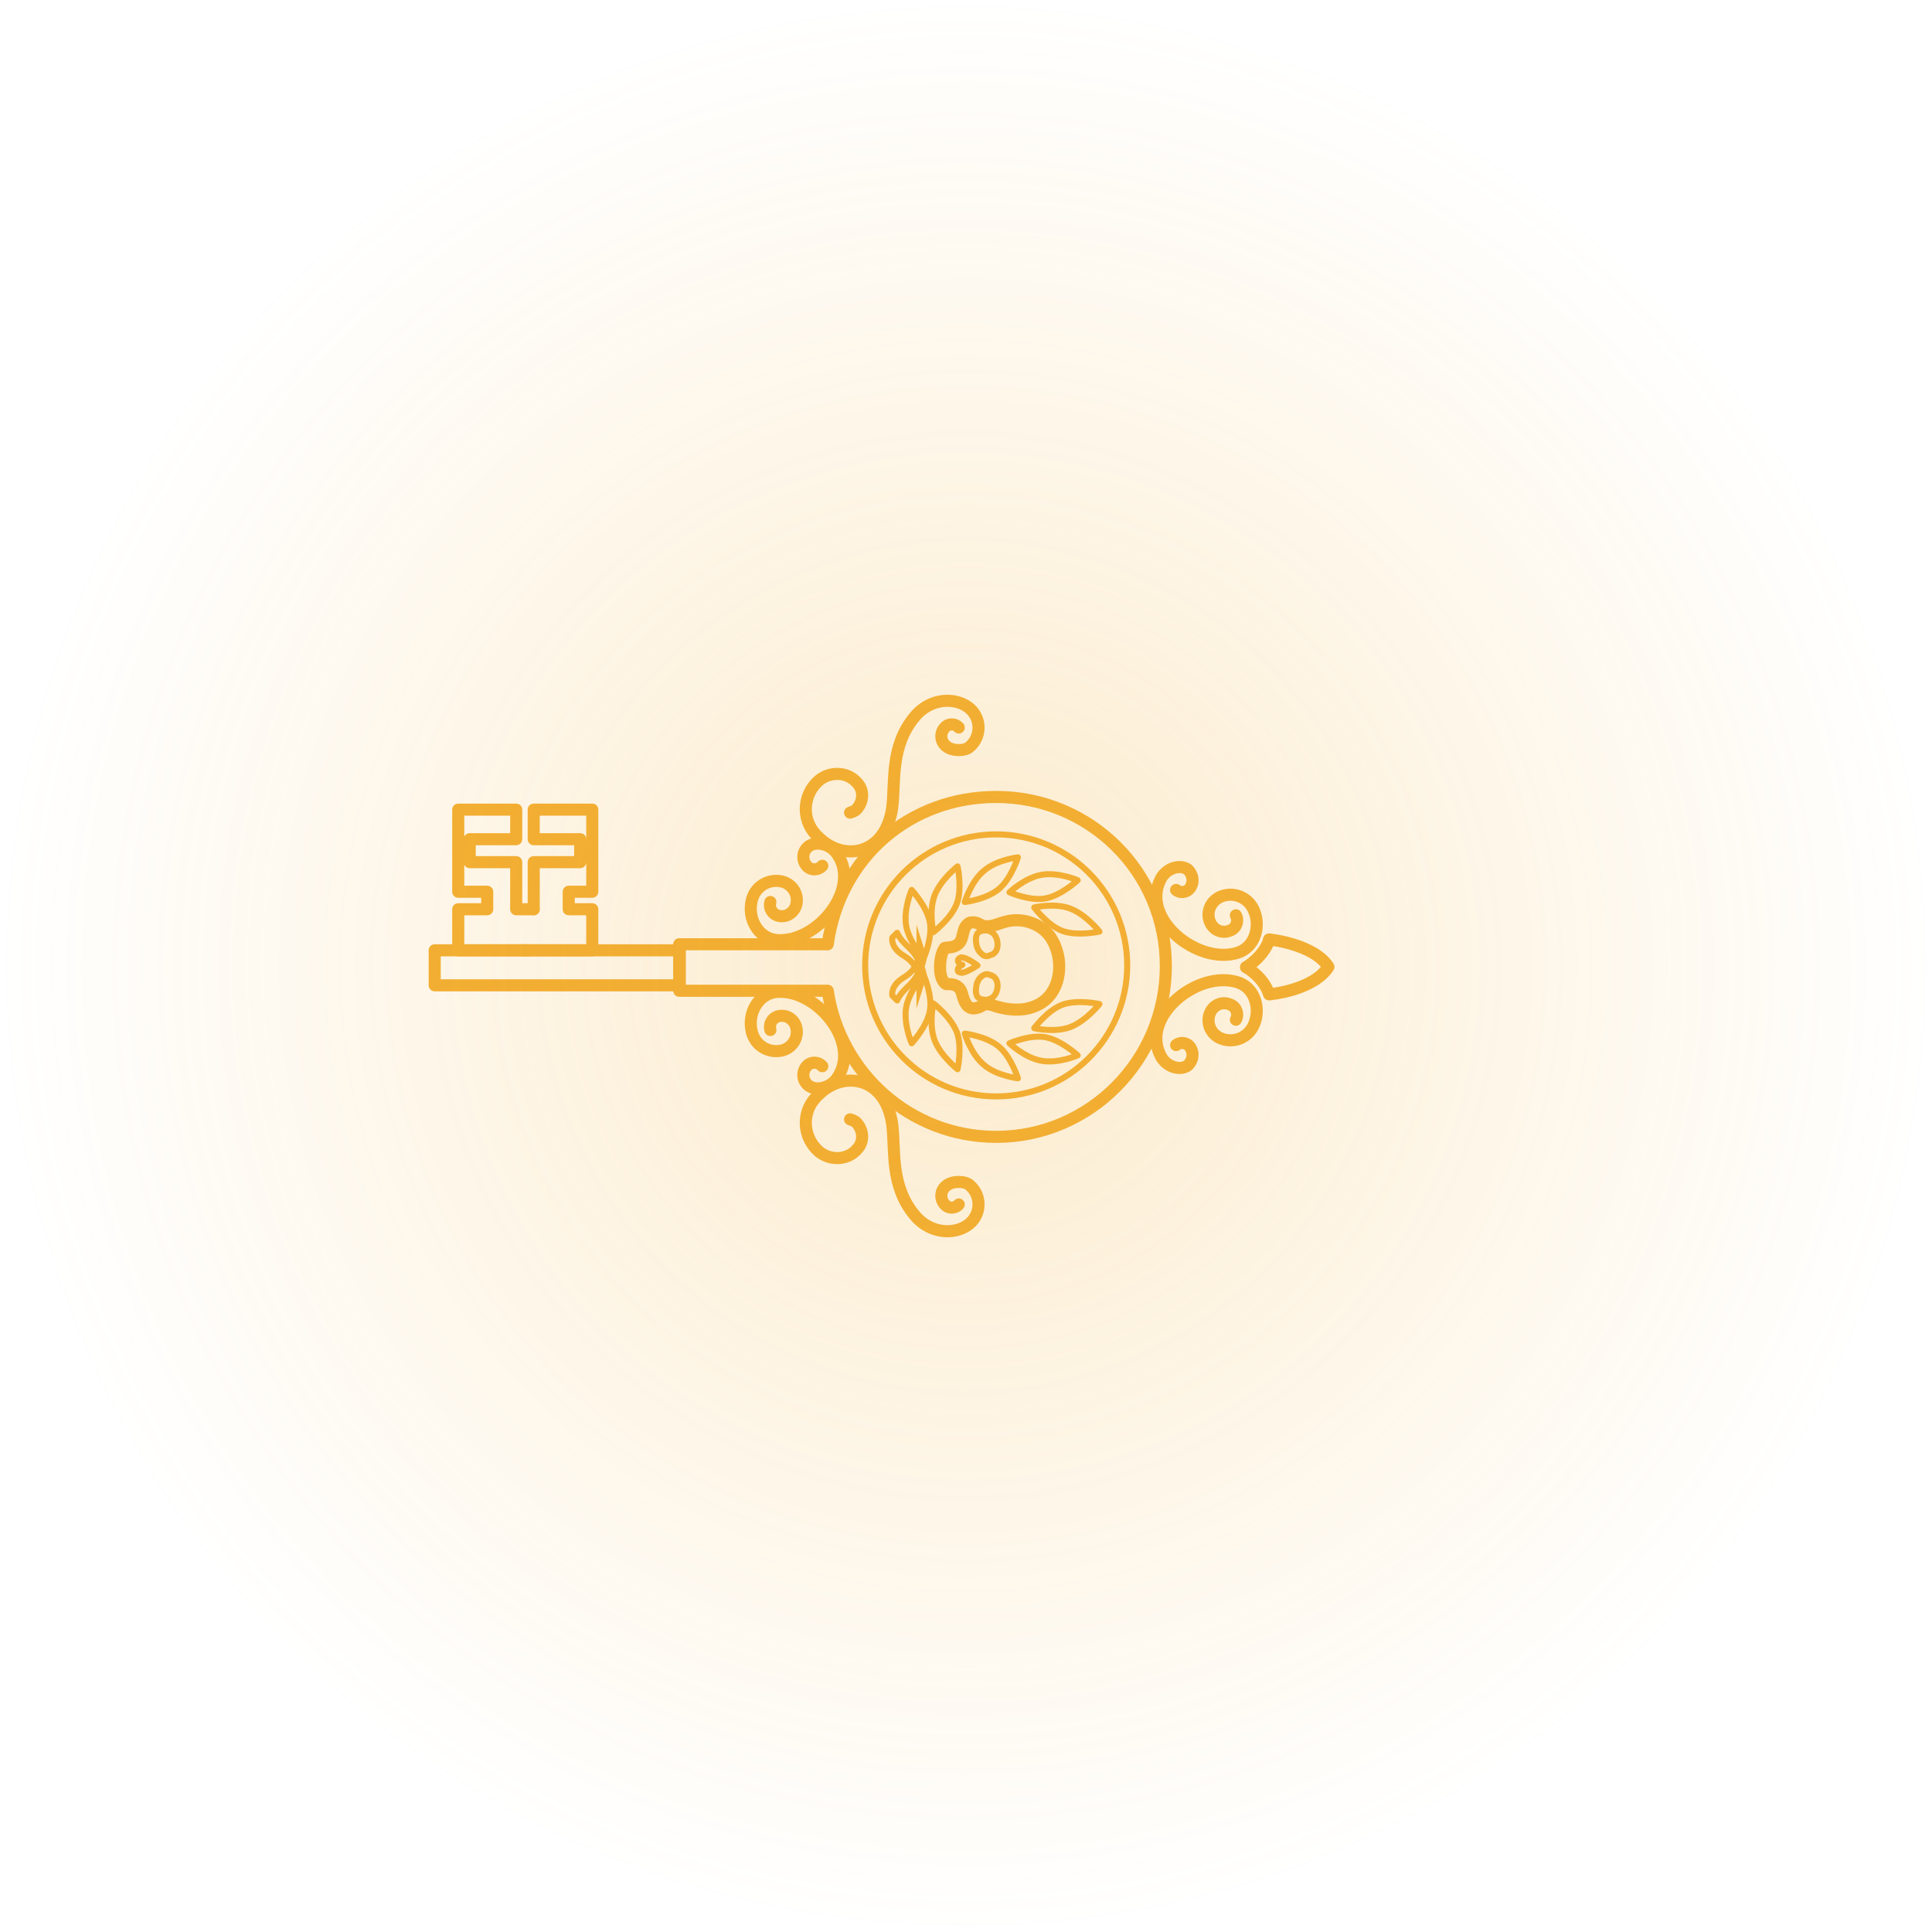 <?xml version="1.0" encoding="utf-8"?>
<!-- Generator: Adobe Illustrator 19.0.0, SVG Export Plug-In . SVG Version: 6.00 Build 0)  -->
<svg version="1.1" id="Слой_1" xmlns="http://www.w3.org/2000/svg" xmlns:xlink="http://www.w3.org/1999/xlink" x="0px" y="0px"
	 viewBox="0 0 320 320" enable-background="new 0 0 320 320" xml:space="preserve">
<g id="XMLID_21652_">
	
		<path id="XMLID_21653_" fill="none" stroke="#F2AE32" stroke-width="2" stroke-linecap="round" stroke-linejoin="round" stroke-miterlimit="10" d="
		M156.7,163c0.7,0,1.5,0,2,0.5c0.4,0.3,0.6,0.8,0.7,1.3c0.2,0.6,0.5,2,1.6,2.2c0.6,0.1,1.3-0.2,1.6-0.4c0.7-0.5,1.6-0.2,2.4,0.1
		c2,0.6,4.3,0.8,6.3,0c4.3-1.6,5.1-7.1,3.1-10.8c-1.4-2.8-5-4.1-8-3.2c-0.8,0.2-1.6,0.6-2.5,0.7c-0.6,0.1-1.1,0-1.6-0.3
		c-0.5-0.3-1-0.4-1.6-0.3c-0.3,0.1-0.6,0.4-0.8,0.7c-0.4,0.7-0.4,1.5-0.7,2.2c-0.3,0.7-1,1.1-1.8,1.2c-0.2,0-0.9,0.1-0.9,0.1
		s-0.8,0.9-0.8,3.2S156.7,163,156.7,163z"/>
	<path id="XMLID_21654_" fill="none" stroke="#F2AE32" stroke-linecap="round" stroke-linejoin="round" stroke-miterlimit="10" d="
		M162.6,158c-0.5-0.4-0.8-1-0.9-1.7c-0.1-0.6-0.1-1.2,0.2-1.7c0.3-0.4,0.9-0.5,1.4-0.5c0.2,0,0.4,0,0.5,0.1c0.3,0.1,0.7,0.3,0.9,0.6
		c0.8,1,0.8,3.1-0.7,3.4C163.5,158.5,163,158.4,162.6,158z"/>
	<path id="XMLID_21655_" fill="none" stroke="#F2AE32" stroke-linecap="round" stroke-linejoin="round" stroke-miterlimit="10" d="
		M162.6,161.7c-0.5,0.4-0.8,1-0.9,1.7c-0.1,0.6-0.1,1.2,0.2,1.7c0.3,0.4,0.9,0.5,1.4,0.5c0.2,0,0.4,0,0.5-0.1
		c0.3-0.1,0.7-0.3,0.9-0.6c0.8-1,0.8-3.1-0.7-3.4C163.5,161.2,163,161.4,162.6,161.7z"/>
	<path id="XMLID_21656_" fill="none" stroke="#F2AE32" stroke-linecap="round" stroke-linejoin="round" stroke-miterlimit="10" d="
		M159.4,159.8c-0.3,0-0.6-0.3-0.7-0.5c-0.1-0.2,0-0.5,0.2-0.6c0.2-0.1,0.4-0.2,0.6-0.1c0.8,0.1,2.4,1.3,2.4,1.3s-1.5,1-2.4,1.2
		c-0.3,0.1-0.6-0.1-0.7-0.1c-0.2-0.1-0.2-0.4-0.1-0.6C158.8,160.1,159.2,159.9,159.4,159.8z"/>
	<path id="XMLID_21657_" fill="none" stroke="#F2AE32" stroke-linecap="round" stroke-linejoin="round" stroke-miterlimit="10" d="
		M171.3,150.3c0,0,3.4-0.8,6,0.2c2.6,1,4.8,3.8,4.8,3.8s-3.6,0.8-6.1-0.1S171.3,150.3,171.3,150.3z"/>
	<path id="XMLID_21658_" fill="none" stroke="#F2AE32" stroke-linecap="round" stroke-linejoin="round" stroke-miterlimit="10" d="
		M167.2,147.8c0,0,2.5-2.4,5.3-2.9c2.8-0.5,6,0.9,6,0.9s-2.7,2.5-5.3,3C170.6,149.3,167.2,147.8,167.2,147.8z"/>
	<path id="XMLID_21659_" fill="none" stroke="#F2AE32" stroke-linecap="round" stroke-linejoin="round" stroke-miterlimit="10" d="
		M159.8,149.4c0,0,1-3.4,3.2-5.2c2.1-1.8,5.6-2.2,5.6-2.2s-1.1,3.5-3.1,5.2C163.4,149,159.8,149.4,159.8,149.4z"/>
	<path id="XMLID_21660_" fill="none" stroke="#F2AE32" stroke-linecap="round" stroke-linejoin="round" stroke-miterlimit="10" d="
		M154.6,154.4c0,0-0.8-3.4,0.2-6.1c1-2.6,3.8-4.8,3.8-4.8s0.8,3.6-0.1,6.1S154.6,154.4,154.6,154.4z"/>
	<path id="XMLID_21661_" fill="none" stroke="#F2AE32" stroke-linecap="round" stroke-linejoin="round" stroke-miterlimit="10" d="
		M171.3,170.3c0,0,3.4,0.8,6-0.2c2.6-1,4.8-3.8,4.8-3.8s-3.6-0.8-6.1,0.1S171.3,170.3,171.3,170.3z"/>
	<path id="XMLID_21662_" fill="none" stroke="#F2AE32" stroke-linecap="round" stroke-linejoin="round" stroke-miterlimit="10" d="
		M167.2,172.8c0,0,2.5,2.4,5.3,2.9c2.8,0.5,6-0.9,6-0.9s-2.7-2.5-5.3-3C170.6,171.3,167.2,172.8,167.2,172.8z"/>
	<path id="XMLID_21663_" fill="none" stroke="#F2AE32" stroke-linecap="round" stroke-linejoin="round" stroke-miterlimit="10" d="
		M159.8,171.2c0,0,1,3.4,3.2,5.2c2.1,1.8,5.6,2.2,5.6,2.2s-1.1-3.5-3.1-5.2C163.4,171.6,159.8,171.2,159.8,171.2z"/>
	<path id="XMLID_21664_" fill="none" stroke="#F2AE32" stroke-linecap="round" stroke-linejoin="round" stroke-miterlimit="10" d="
		M154.6,166.2c0,0-0.8,3.4,0.2,6.1c1,2.6,3.8,4.8,3.8,4.8s0.8-3.6-0.1-6.1C157.5,168.4,154.6,166.2,154.6,166.2z"/>
	<g id="XMLID_21665_">
		<path id="XMLID_21666_" fill="none" stroke="#F2AE32" stroke-linecap="round" stroke-linejoin="round" stroke-miterlimit="10" d="
			M153,161.5c0,0-2.4,2.6-2.9,5.3c-0.5,2.8,0.9,6,0.9,6s2.5-2.7,3-5.3S153,161.5,153,161.5z"/>
		<path id="XMLID_21667_" fill="none" stroke="#F2AE32" stroke-linecap="round" stroke-linejoin="round" stroke-miterlimit="10" d="
			M153,161.5c0,0-0.3-2.5-2.5-4.6c0,0-1.5-1.3-1.9-2.4l-0.8,0.8c0,0-0.4,1.6,1.9,3c3,1.8,2.4,4.4,2.4,4.4L153,161.5z"/>
		<path id="XMLID_21668_" fill="none" stroke="#F2AE32" stroke-linecap="round" stroke-miterlimit="10" d="M152.3,163.8
			c0,0,0-0.9,0-1c0-0.4,0-1.5,0-1.5l0.3-0.5l0.3,1.1L152.3,163.8z"/>
	</g>
	<g id="XMLID_21669_">
		<path id="XMLID_21670_" fill="none" stroke="#F2AE32" stroke-linecap="round" stroke-linejoin="round" stroke-miterlimit="10" d="
			M153,158.7c0,0-2.4-2.6-2.9-5.3c-0.5-2.8,0.9-6,0.9-6s2.5,2.7,3,5.3S153,158.7,153,158.7z"/>
		<path id="XMLID_21671_" fill="none" stroke="#F2AE32" stroke-linecap="round" stroke-linejoin="round" stroke-miterlimit="10" d="
			M153,158.7c0,0-0.3,2.5-2.5,4.6c0,0-1.5,1.3-1.9,2.4l-0.8-0.8c0,0-0.4-1.6,1.9-3c3-1.8,2.4-4.4,2.4-4.4L153,158.7z"/>
		<path id="XMLID_21672_" fill="none" stroke="#F2AE32" stroke-linecap="round" stroke-miterlimit="10" d="M152.3,156.4
			c0,0,0,0.9,0,1c0,0.4,0,1.5,0,1.5l0.3,0.5l0.3-1.1L152.3,156.4z"/>
	</g>
	
		<path id="XMLID_21673_" fill="none" stroke="#F2AE32" stroke-width="2" stroke-linecap="round" stroke-linejoin="round" stroke-miterlimit="10" d="
		M85.5,134.3"/>
	
		<ellipse id="XMLID_21674_" fill="none" stroke="#F2AE32" stroke-linecap="round" stroke-linejoin="round" stroke-miterlimit="10" cx="165" cy="159.9" rx="21.7" ry="21.7"/>
	
		<path id="XMLID_21675_" fill="none" stroke="#F2AE32" stroke-width="2" stroke-linecap="round" stroke-linejoin="round" stroke-miterlimit="10" d="
		M165,188.3c15.5,0,28.1-12.7,28.1-28.3s-12.6-28-28.1-28c-14.2,0-25.9,9.9-27.9,24.4h-24.6v7.7h24.6
		C139.1,177.7,150.8,188.3,165,188.3z"/>
	
		<path id="XMLID_21676_" fill="none" stroke="#F2AE32" stroke-width="2" stroke-linecap="round" stroke-linejoin="round" stroke-miterlimit="10" d="
		M142.2,174.7"/>
	<g id="XMLID_21677_">
		
			<path id="XMLID_21678_" fill="none" stroke="#F2AE32" stroke-width="2" stroke-linecap="round" stroke-linejoin="round" stroke-miterlimit="10" d="
			M206.4,160.2c0,0,2.9-1.7,3.8-4.5"/>
		<g id="XMLID_21679_">
			
				<path id="XMLID_21680_" fill="none" stroke="#F2AE32" stroke-width="2" stroke-linecap="round" stroke-linejoin="round" stroke-miterlimit="10" d="
				M220,160.2c-2.6,3.9-9.8,4.5-9.8,4.5c-0.9-2.9-3.8-4.5-3.8-4.5"/>
			
				<path id="XMLID_21681_" fill="none" stroke="#F2AE32" stroke-width="2" stroke-linecap="round" stroke-linejoin="round" stroke-miterlimit="10" d="
				M210.2,155.6c0,0,7.3,0.7,9.8,4.5"/>
		</g>
	</g>
	
		<path id="XMLID_21682_" fill="none" stroke="#F2AE32" stroke-width="2" stroke-linecap="round" stroke-linejoin="round" stroke-miterlimit="10" d="
		M136.2,143.4c-0.6,0.7-1.7,0.8-2.4,0.2c-0.9-0.8-1-2.2-0.2-3.1c1-1.2,3.4-1,4.8,0.6c4.6,5.7-2.9,15.2-9.8,14.6
		c-3-0.3-4.8-3.5-4.1-6.5c0.5-2.3,2.7-3.7,5-3.2c1.7,0.4,2.8,2.1,2.4,3.8c-0.3,1.3-1.6,2.2-2.9,1.9c-1-0.2-1.7-1.2-1.4-2.3"/>
	
		<path id="XMLID_21683_" fill="none" stroke="#F2AE32" stroke-width="2" stroke-linecap="round" stroke-linejoin="round" stroke-miterlimit="10" d="
		M194.8,173.1c0.7-0.6,1.8-0.4,2.3,0.3c0.7,1,0.5,2.3-0.4,3.1c-1.3,0.9-3.6,0.2-4.5-1.7c-3.3-6.5,6.2-14.2,12.8-12.1
		c2.9,0.9,3.9,4.5,2.6,7.2c-1,2.1-3.5,3-5.6,2c-1.6-0.8-2.3-2.7-1.5-4.3c0.6-1.2,2-1.8,3.3-1.2c1,0.4,1.4,1.6,0.9,2.5"/>
	
		<path id="XMLID_21684_" fill="none" stroke="#F2AE32" stroke-width="2" stroke-linecap="round" stroke-linejoin="round" stroke-miterlimit="10" d="
		M194.8,147.4c0.7,0.6,1.8,0.4,2.3-0.3c0.7-1,0.5-2.3-0.4-3.1c-1.3-0.9-3.6-0.2-4.5,1.7c-3.3,6.5,6.2,14.2,12.8,12.1
		c2.9-0.9,3.9-4.5,2.6-7.2c-1-2.1-3.5-3-5.6-2c-1.6,0.8-2.3,2.7-1.5,4.3c0.6,1.2,2,1.8,3.3,1.2c1-0.4,1.4-1.6,0.9-2.5"/>
	
		<path id="XMLID_21685_" fill="none" stroke="#F2AE32" stroke-width="2" stroke-linecap="round" stroke-linejoin="round" stroke-miterlimit="10" d="
		M85.5,150.7"/>
	
		<polyline id="XMLID_21686_" fill="none" stroke="#F2AE32" stroke-width="2" stroke-linecap="round" stroke-linejoin="round" stroke-miterlimit="10" points="
		86.5,157.4 98.1,157.4 98.1,150.6 94.2,150.6 94.2,147.7 98.1,147.7 98.1,134.1 88.4,134.1 88.4,139 96.1,139 96.1,142.8 
		88.4,142.8 88.4,150.6 	"/>
	
		<polyline id="XMLID_21687_" fill="none" stroke="#F2AE32" stroke-width="2" stroke-linecap="round" stroke-linejoin="round" stroke-miterlimit="10" points="
		88.4,150.6 85.5,150.6 85.5,142.8 77.8,142.8 77.8,139 85.5,139 85.5,135.1 85.5,134.1 75.9,134.1 75.9,147.7 80.7,147.7 
		80.7,150.6 75.9,150.6 75.9,157.4 87.5,157.4 	"/>
	
		<path id="XMLID_21688_" fill="none" stroke="#F2AE32" stroke-width="2" stroke-linecap="round" stroke-linejoin="round" stroke-miterlimit="10" d="
		M140.8,134.6c0.3-0.1,0.6-0.2,0.9-0.4c1.3-1.2,1.5-3.2,0.3-4.5c-1.6-1.9-4.5-2-6.4-0.4c-2.6,2.3-2.9,6.3-0.5,8.9
		c0.1,0.1,0.2,0.3,0.4,0.4c4.2,4.3,11.3,3,12.3-5c0.5-4.1-0.4-10.1,3.8-15c1.6-1.9,4.1-2.9,6.6-2.4c4.3,0.9,4.9,5.4,2.4,7.5
		c-0.3,0.3-0.7,0.4-1.2,0.5c-3.5,0.4-4.3-2.6-2.7-3.9c0.6-0.5,1.6-0.4,2.1,0.2"/>
	
		<path id="XMLID_21689_" fill="none" stroke="#F2AE32" stroke-width="2" stroke-linecap="round" stroke-linejoin="round" stroke-miterlimit="10" d="
		M136.2,176.6c-0.6-0.7-1.7-0.8-2.4-0.2c-0.9,0.8-1,2.2-0.2,3.1c1,1.2,3.4,1,4.8-0.6c4.6-5.7-2.9-15.2-9.8-14.6
		c-3,0.3-4.8,3.5-4.1,6.5c0.5,2.3,2.7,3.7,5,3.2c1.7-0.4,2.8-2.1,2.4-3.8c-0.3-1.3-1.6-2.2-2.9-1.9c-1,0.2-1.7,1.2-1.4,2.3"/>
	
		<path id="XMLID_21690_" fill="none" stroke="#F2AE32" stroke-width="2" stroke-linecap="round" stroke-linejoin="round" stroke-miterlimit="10" d="
		M140.8,185.4c0.3,0.1,0.6,0.2,0.9,0.4c1.3,1.2,1.5,3.2,0.3,4.5c-1.6,1.9-4.5,2-6.4,0.4c-2.6-2.3-2.9-6.3-0.5-8.9
		c0.1-0.1,0.2-0.3,0.4-0.4c4.2-4.3,11.3-3,12.3,5c0.5,4.1-0.4,10.1,3.8,15c1.6,1.9,4.1,2.9,6.6,2.4c4.3-0.9,4.9-5.4,2.4-7.5
		c-0.3-0.3-0.7-0.4-1.2-0.5c-3.5-0.4-4.3,2.6-2.7,3.9c0.6,0.5,1.6,0.4,2.1-0.2"/>
	
		<rect id="XMLID_21691_" x="72" y="157.4" fill="none" stroke="#F2AE32" stroke-width="2" stroke-linecap="round" stroke-linejoin="round" stroke-miterlimit="10" width="40.6" height="5.8"/>
</g>
<g id="XMLID_1283_" opacity="0.25">
	<radialGradient id="XMLID_17_" cx="160" cy="160" r="160" gradientUnits="userSpaceOnUse">
		<stop  offset="0" style="stop-color:#F2AE32"/>
		<stop  offset="1" style="stop-color:#F2AE32;stop-opacity:0"/>
	</radialGradient>
	<circle id="XMLID_14_" fill="url(#XMLID_17_)" cx="160" cy="160" r="160"/>
</g>
</svg>
